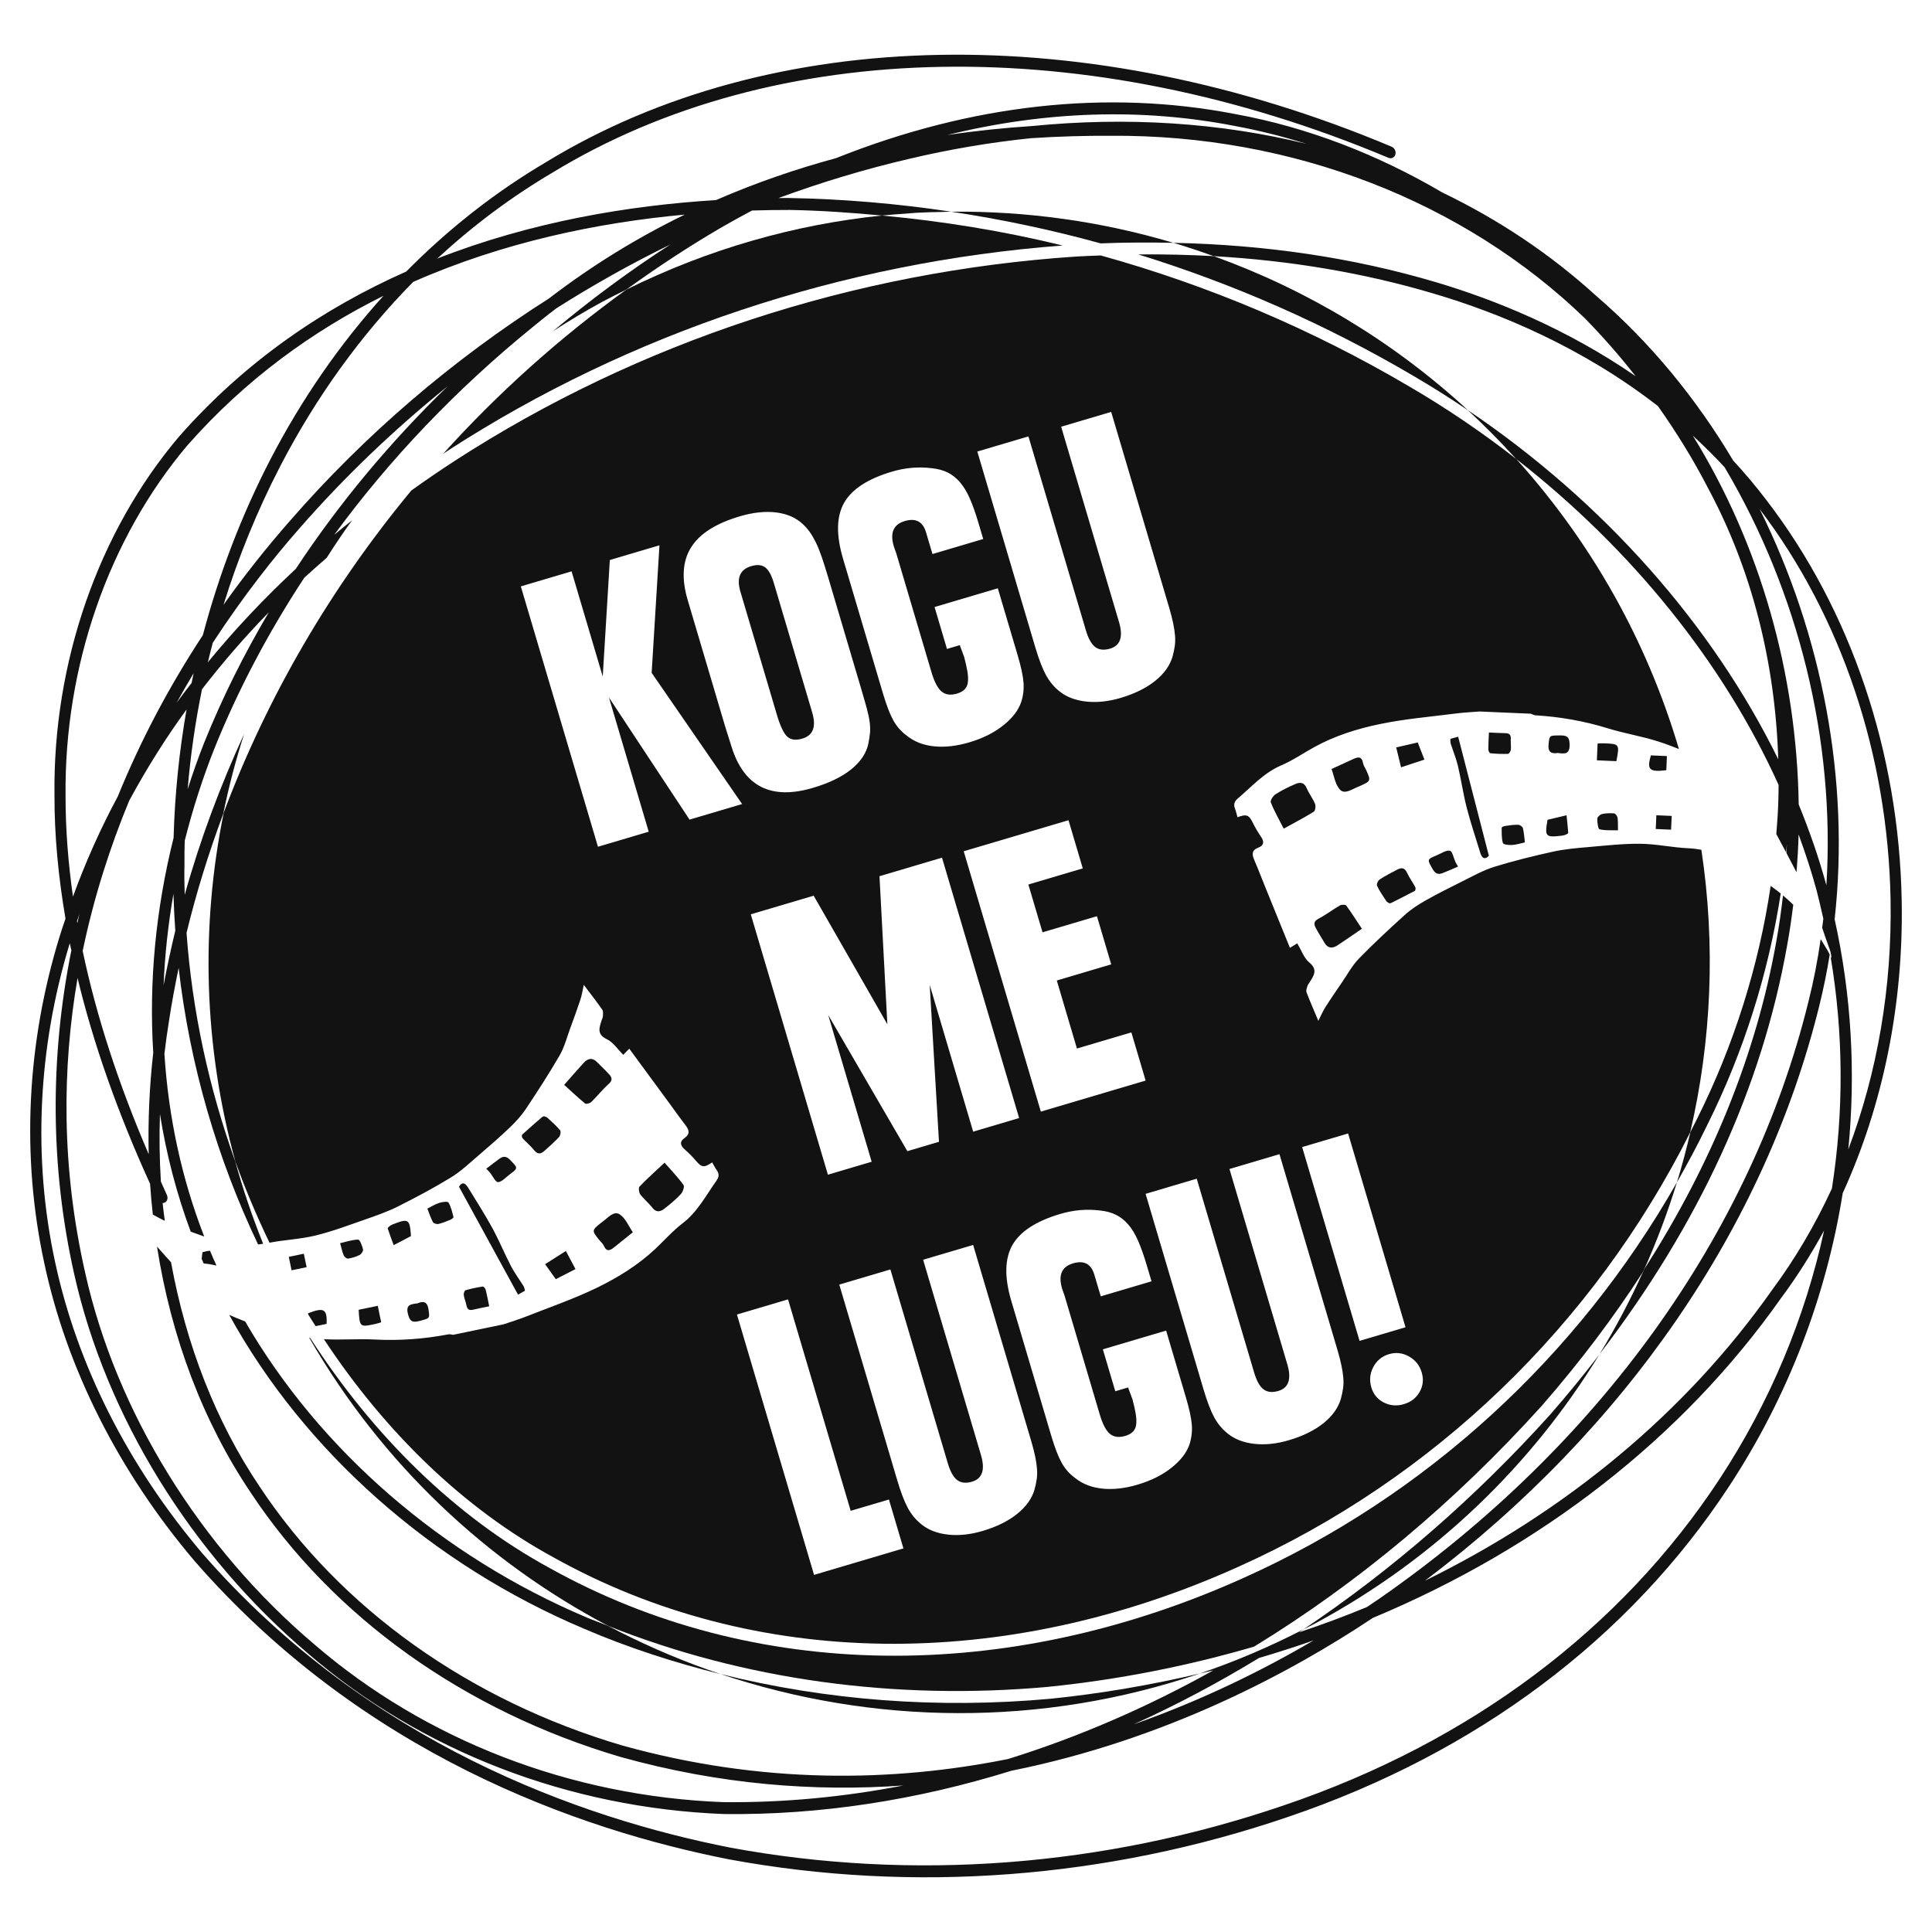 <?xml version="1.0" encoding="utf-8"?>
<!-- Generator: Adobe Illustrator 16.0.4, SVG Export Plug-In . SVG Version: 6.00 Build 0)  -->
<svg version="1.2" baseProfile="tiny" id="Layer_1" xmlns="http://www.w3.org/2000/svg" xmlns:xlink="http://www.w3.org/1999/xlink"
	 x="0px" y="0px" width="640px" height="640px" viewBox="0 0 640 640" xml:space="preserve">
<g>
	<path fill="#121212" d="M462.505,247.586c0.489,1.992,0.979,3.998,1.615,6.592c2.879-0.953,5.328-1.761,7.737-2.555
		c-0.794-2.052-1.423-3.654-2.211-5.679C467.521,246.435,465.252,246.951,462.505,247.586z"/>
	<path fill="#121212" d="M466.072,289.069c-0.787-1.728-1.887-1.701-3.263-0.973c-1.953,1.033-3.945,2.025-5.792,3.243
		c-0.543,0.357-1.093,1.602-0.86,2.079c0.84,1.774,1.979,3.409,3.064,5.063c0.238,0.357,0.734,0.55,1.013,0.755
		c0.317-0.06,0.496-0.06,0.629-0.126c2.614-1.317,5.235-2.621,7.811-4.004c0.225-0.126,0.338-0.907,0.172-1.211
		C467.972,292.259,466.854,290.743,466.072,289.069z"/>
	<path fill="#121212" d="M451.517,252.769c-0.437-2.416-1.773-1.999-3.336-1.277c-2.138,0.993-4.289,1.966-7.096,3.25
		c0.834,2.217,1.191,5.103,2.787,6.831c1.568,1.688,3.997-0.139,5.97-0.927c0.298-0.119,0.583-0.245,0.881-0.377
		c3.336-1.509,3.402-1.675,1.966-4.898C452.305,254.497,451.683,253.676,451.517,252.769z"/>
	<path fill="#121212" d="M443.858,299.938c-2.409,1.39-4.634,3.124-7.096,4.402c-1.675,0.86-1.536,1.86-0.874,3.098
		c0.894,1.674,1.933,3.283,2.899,4.924c1.105,1.88,2.641,1.854,4.243,0.814c2.66-1.734,5.255-3.568,8.115-5.514
		c-1.728-2.602-3.369-5.209-5.189-7.685C445.698,299.62,444.401,299.626,443.858,299.938z"/>
	<path fill="#121212" d="M516.935,243.615c-3.76,0.04-3.602-0.093-3.938,2.813c-0.312,2.628,0.787,3.369,2.985,3.005
		c2.124,0.238,3.951,0.635,3.971-2.562C519.952,244.455,519.43,243.588,516.935,243.615z"/>
	<path fill="#121212" d="M502.882,273.216c-1.417-0.033-2.84,0.192-4.25,0.391c-0.43,0.06-1.178,0.377-1.178,0.562
		c0.013,1.721-0.073,3.515,0.41,5.11c0.159,0.497,1.999,0.708,3.031,0.636c1.47-0.093,2.906-0.569,4.25-0.861
		c-0.212-1.688-0.298-3.27-0.682-4.772C504.345,273.805,503.438,273.229,502.882,273.216z"/>
	<path fill="#121212" d="M512.645,271.561c-0.986,5.613-0.715,5.924,4.859,5.255c0.456-0.06,0.92-0.218,1.35-0.397
		c0.252-0.106,0.655-0.377,0.643-0.549c-0.146-1.926-0.357-3.853-0.557-5.812C516.643,270.608,514.664,271.078,512.645,271.561z"/>
	<path fill="#121212" d="M435.617,266.279c-0.748-1.82-2.012-3.422-2.779-5.236c-0.828-1.933-2.218-1.979-3.7-1.337
		c-2.258,0.973-4.488,2.052-6.554,3.375c-0.827,0.53-1.859,2.079-1.615,2.708c1.079,2.793,2.595,5.408,4.276,8.711
		c3.681-2.039,6.904-3.707,9.969-5.62C435.724,268.562,435.915,267,435.617,266.279z"/>
	<path fill="#121212" d="M480.463,244.753c0.032,0.609-0.04,1.105,0.092,1.542c0.788,2.482,1.808,4.912,2.403,7.427
		c1.085,4.614,1.747,9.327,2.933,13.914c1.304,5.044,2.979,9.988,4.507,14.973c0.603,1.939,1.629,2.118,2.813,0.88
		c-3.429-13.285-6.805-26.364-10.181-39.444C481.893,244.363,481.29,244.521,480.463,244.753z"/>
	<path fill="#121212" d="M500.485,248.354c0.119-1.178-0.093-2.396-0.02-3.587c0.086-1.384-0.523-1.893-1.84-1.9
		c-1.688-0.013-3.376-0.132-5.396-0.218c-0.086,2.072-0.211,3.846-0.205,5.613c0,0.437,0.397,1.238,0.662,1.264
		c1.946,0.179,3.905,0.271,5.858,0.206C499.883,249.718,500.439,248.864,500.485,248.354z"/>
	<path fill="#121212" d="M480.304,281.808c-1.298-0.238-2.866,0.894-4.31,1.496c-3.369,1.403-3.263,1.357-1.37,4.667
		c0.848,1.483,1.834,1.807,3.244,1.258c1.694-0.649,3.342-1.403,5.13-2.171c-0.352-0.609-0.649-1.046-0.867-1.516
		C481.515,284.23,481.118,281.959,480.304,281.808z"/>
	<path fill="#121212" d="M256.345,193.137c-0.768-2.595-1.721-4.329-2.853-5.183c-1.145-0.854-2.681-0.993-4.633-0.417
		c-3.733,1.105-4.931,3.932-3.581,8.486l12.054,40.681c1.105,3.74,2.237,6.163,3.409,7.274c1.172,1.112,2.853,1.344,5.044,0.695
		c3.574-1.059,4.66-3.945,3.27-8.658L256.345,193.137z"/>
	<path fill="#121212" d="M502.2,151.985l0.006,0.007c-0.351-0.384-0.708-0.755-1.052-1.132c-1.86-2.039-3.753-4.038-5.673-5.997
		c-0.231-0.238-0.464-0.47-0.695-0.702C497.302,146.71,499.777,149.311,502.2,151.985z"/>
	<path fill="#121212" d="M585.161,165.681c-3.534-4.653-7.228-9.016-11.04-13.146c-12.232-20.552-27.424-39.086-45.256-54.436
		c-15.268-13.92-32.483-25.385-51.104-34.347C456.282,51.129,433.108,42.16,409.3,37.804c-42.654-8.3-87.709-3.237-132.369,14.589
		c-13.093,3.542-26.43,8.095-39.748,13.887c-28.854,1.78-61.031,7.135-92.333,19.368c11.769-10.869,24.504-20.407,38.06-28.403
		c73.799-45.05,177.335-46.891,277.033-4.964c0.979,0.404,2.025-0.106,2.297-1.112c0.277-1.039-0.292-2.178-1.271-2.582
		C360.231,6.218,255.498,8.144,180.852,53.73c-16.76,9.876-32.275,22.062-46.288,36.227c-27.079,12.007-53.125,29.501-75.286,54.701
		c-26.742,31.567-41.768,74.87-41.231,118.749c-0.046,13.185,1.257,26.874,3.647,40.919c-0.642,1.913-1.317,3.813-1.893,5.726
		c-11.009,35.665-12.77,73.116-5.143,108.323c7.42,34.91,24.643,69.059,49.783,98.712c55.621,63.836,126.969,89.002,177.078,98.852
		c61.088,11.292,125.154,6.42,185.157-14.06c62.433-21.161,112.96-59.036,146.108-109.515c19.527-29.76,32.196-62.928,37.637-97.104
		c13.338-29.19,20.169-62.472,19.54-96.904C629.066,249.228,613.147,202.119,585.161,165.681z M571.288,154.772
		c24.478,41.244,36.736,90.676,33.725,138.5c-2.442-9.009-5.567-17.945-9.168-26.788c-0.642-43.342-12.788-86.129-35.082-122.17
		C564.338,147.61,567.879,151.072,571.288,154.772z M409.041,41.729c7.977,1.47,15.894,3.455,23.704,5.917
		c-28.489-6.99-59.195-9.035-91.001-5.884c-8.949,0.583-18.309,1.542-27.958,2.959C346.113,36.772,378.229,35.706,409.041,41.729z
		 M136.88,93.379c30.011-13.225,61.287-19.652,89.95-22.287c-15.259,7.42-30.357,16.555-44.966,27.768
		c-31.785,20.222-60.883,45.023-85.844,73.711c-7.917,9.016-15.244,18.289-21.976,27.768c4.945-15.906,11.213-31.302,18.825-45.977
		C104.771,131.399,119.664,110.867,136.88,93.379z M57.503,277.551c-5.937,23.77-8.201,47.836-6.738,71.169
		c-1.284,11.279-1.754,22.519-1.509,33.626c-10.028-23.287-17.329-45.778-21.87-67.331c3.72-17.852,9.095-34.519,15.41-49.776
		c5.805-10.717,12.133-20.804,19.003-30.21C59.343,249.022,57.9,263.254,57.503,277.551z M58.066,308.317
		c-1.437,5.977-2.741,11.994-3.873,18.063c0.397-10.048,1.516-20.162,3.264-30.283C57.569,300.169,57.788,304.247,58.066,308.317z
		 M58.522,232.779c1.84-3.336,3.733-6.619,5.613-9.744c-0.212,1.072-0.457,2.138-0.662,3.21
		C61.792,228.417,60.111,230.575,58.522,232.779z M66.916,228.324c7.043-9.121,14.483-17.646,22.135-25.503
		c-8.281,14.013-15.482,28.436-21.426,43.236c-2.032,5.097-3.8,10.213-5.461,15.383C63.09,250.293,64.691,239.239,66.916,228.324z
		 M68.849,219.408c0.516-2.158,1.059-4.296,1.622-6.447c10.425-15.985,20.599-28.668,28.35-37.498
		c15.045-17.276,31.646-33.122,49.405-47.453c-19.209,18.653-36.055,38.934-50.246,60.439
		C87.389,198.313,77.646,208.652,68.849,219.408z M62.09,147.518c19.295-21.903,41.588-37.928,64.934-49.525
		c-14.43,15.965-27.046,34.148-37.432,54.158c-9.538,18.421-17.038,38.007-22.393,58.249
		c-11.312,17.223-20.718,35.108-28.158,53.384c-5.805,10.803-10.736,21.883-14.873,33.242c-1.602-11.352-2.462-22.439-2.449-33.195
		C21.224,220.818,35.971,178.422,62.09,147.518z M26.34,302.691c-0.245,1.013-0.496,2.059-0.728,3.084
		c-0.04-0.192-0.073-0.404-0.112-0.602C25.771,304.353,26.036,303.512,26.34,302.691z M569.692,489.835
		c-32.752,49.876-82.677,87.308-144.454,108.23c-59.526,20.341-122.969,25.173-183.409,13.967
		c-49.513-9.757-119.994-34.565-174.794-97.461c-24.656-29.065-41.509-62.479-48.816-96.646
		c-7.389-34.274-5.692-70.713,4.892-105.464c0.159,0.774,0.364,1.562,0.53,2.343c-7.162,35.697-6.997,72.037,0.966,107.37
		c10.511,46.943,38.735,92.748,77.484,125.619c37.445,32.281,86.367,51.146,137.694,53.132c31.772,0.377,63.829-4.574,95.262-14.344
		c50.987-10.227,92.582-32.533,119.721-50.63c55.568-23.193,102.562-59.546,135.247-105.96c5.242-7.05,9.981-14.542,14.244-22.38
		C597.963,436.524,586.359,464.438,569.692,489.835z M375.528,571.218c14.086-6.367,27.966-13.728,41.549-22.002
		c6.109-1.801,12.133-3.72,18.084-5.818C418.554,553.154,398.431,563.149,375.528,571.218z M606.839,393.718
		c-5.526,11.98-12.152,23.293-19.851,33.652c-28.562,40.562-68.181,73.32-114.938,96.256
		c66.446-50.146,112.569-117.245,130.612-190.44c1.391-5.587,2.529-11.253,3.456-16.945c-0.238-0.536-0.49-1.065-0.802-1.555
		c-0.741-1.185-1.462-2.39-2.19-3.588c-1,6.963-2.33,13.868-4.051,20.678c-18.938,76.994-69.429,147.257-142.098,197.762
		c-1.344,0.927-2.727,1.873-4.137,2.8c-7.348,3.064-14.86,5.818-22.492,8.399c0.496-0.331,0.979-0.682,1.47-1.006
		c-11.227,5.799-22.69,10.677-34.32,14.622c1.462-0.345,2.952-0.648,4.428-1.013c-22.095,12.318-44.858,22.161-67.973,29.355
		c-38.065,7.639-81.368,8.46-127.869-4.494c-50.689-14.959-93.297-45.361-120.006-85.639c-14.589-21.618-24.444-47.122-29.422-74.42
		c-1.562-1.721-3.098-3.455-4.646-5.189c4.693,30.012,15.231,58.063,31.156,81.661c27.271,41.138,70.713,72.162,122.356,87.387
		c33.084,9.233,64.559,11.557,93.729,9.465c-19.891,3.853-39.907,5.739-59.797,5.514c-50.466-1.945-98.462-20.506-135.258-52.205
		c-38.054-32.216-65.722-77.113-75.975-123.13c-7.963-35.115-7.625-67.939-2.528-97.666c5.262,21.869,13.305,44.633,24.021,68.171
		c0.218,3.415,0.542,6.805,0.914,10.187c1.304,0.735,2.621,1.443,3.965,2.085c-0.238-1.966-0.536-3.912-0.722-5.891
		c0.212-0.007,0.437-0.033,0.649-0.133c0.907-0.403,1.224-1.549,0.754-2.548c-0.688-1.503-1.304-2.952-1.979-4.429
		c-0.457-7.406-0.563-14.88-0.311-22.393c2.131,13.397,5.533,26.457,10.193,38.974c1.489,0.55,2.979,1.093,4.475,1.615
		c-7.434-19.069-11.849-39.483-13.186-60.513c0.417-3.574,0.907-7.155,1.489-10.723c0.887-5.938,2.006-11.855,3.224-17.753
		c3.654,32.057,12.795,63.267,26.312,91.616c0.556-0.06,1.119-0.139,1.681-0.231c-3.654-9.056-6.745-18.223-9.3-27.463
		c-8.631-24.067-14.218-49.598-16.078-75.539c3.256-13.351,7.334-26.503,12.153-39.397c1.807-8.942,4.13-17.759,6.91-26.45
		c-7.93,17.243-14.582,35.036-19.666,53.245c-0.125-3.336-0.159-6.685-0.086-10.054c-0.026-2.615,0.02-5.243,0.086-7.864
		c2.602-10.26,5.832-20.473,9.83-30.534c7.864-19.54,17.885-38.491,29.767-56.561c2.469-2.297,4.951-4.441,7.44-6.626
		c2.661-4.196,5.454-8.34,8.386-12.384c-1.946,1.575-3.971,3.137-5.878,4.752c18.342-25.047,40.41-48.227,65.702-68.773
		c2.582-2.138,5.163-4.183,7.791-6.189c12.226-7.764,24.848-14.84,37.822-21.175c-13.609,8.784-26.543,18.395-38.841,28.688
		c5.335-3.415,10.763-6.711,16.429-9.776c2.582-1.39,5.176-2.647,7.784-3.945l0,0c-0.112,0.053-0.218,0.112-0.331,0.166
		c0.112-0.06,0.231-0.119,0.351-0.179c10.061-7.281,20.488-14.159,31.324-20.493c3.429-1.979,6.897-3.892,10.359-5.726
		c4.309-0.126,8.532-0.199,12.629-0.186c10.154,0.186,20.274,0.9,30.382,1.847c2.535-0.265,5.077-0.424,7.612-0.603
		c1.337-0.099,2.667-0.238,4.005-0.318c2.853-0.152,5.699-0.218,8.539-0.271c0.927-0.02,1.86-0.073,2.787-0.079
		c-0.02-0.007-0.04-0.007-0.06-0.013c-17.759-2.667-35.677-4.203-53.628-4.521c-1.146,0-2.317,0.013-3.489,0.007
		c14.159-5.203,28.608-9.565,43.257-12.974c13.602-3.217,27.077-5.481,40.362-6.845c9.312-0.609,18.183-0.847,26.463-0.801
		c60.268-0.43,116.941,21.797,157.011,60.44c5.931,6.076,11.557,12.47,16.812,19.189c-22.972-15.827-46.88-25.411-66.148-31.13
		c-27.219-8.089-56.362-12.398-86.937-13.04c4.468,1.337,8.902,2.827,13.312,4.408c0.006,0,0.02,0,0.026,0
		c0.006,0,0.02,0.007,0.026,0.014c25.517,1.449,49.948,5.58,72.982,12.438c21.526,6.367,48.923,17.626,74.139,37.22
		c6.156,8.704,11.795,17.825,16.707,27.37c14.271,26.636,22.167,57.368,23.153,89.637c-21.83-44.547-57.904-85.367-102.812-115.65
		c2.403,2.218,4.753,4.501,7.069,6.818c0.729,0.715,1.443,1.443,2.158,2.171c1.92,1.966,3.812,3.958,5.673,5.997
		c0.364,0.397,0.748,0.774,1.111,1.171c-0.02-0.013-0.039-0.026-0.06-0.04c0.014,0.013,0.027,0.033,0.047,0.046
		c-0.02-0.02-0.033-0.033-0.053-0.053c-11.246-8.757-23.141-16.859-35.625-24.114c-32.183-18.931-66.489-33.414-101.922-43.243
		c-2.661,0.119-5.269,0.166-7.977,0.344c-73.908,4.892-145.112,28.271-205.916,67.615c-4.706,3.038-9.564,6.361-14.516,9.909
		C109.649,194.6,88.547,230.721,74.13,269.158c-7.705,37.716-6.731,77.345,3.879,115.736c3.303,9.168,7.096,18.09,11.266,26.768
		c4.984-0.959,10.127-1.158,15.045-2.336c5.566-1.337,10.975-3.383,16.396-5.269c3.747-1.305,7.526-2.608,11.054-4.376
		c5.997-3.005,11.941-6.169,17.66-9.664c3.256-1.992,6.083-4.706,9.008-7.201c3.542-3.032,7.069-6.09,10.432-9.307
		c1.972-1.887,3.865-3.958,5.375-6.223c3.873-5.812,7.672-11.689,11.173-17.732c1.556-2.694,2.343-5.838,3.429-8.797
		c1.178-3.197,2.356-6.4,3.422-9.638c0.49-1.489,0.708-3.071,1.112-4.871c2.165,2.865,4.223,5.493,6.129,8.221
		c0.371,0.522,0.231,1.456,0.205,2.19c-0.02,0.457-0.291,0.9-0.43,1.357c-0.748,2.429-1.668,4.613,1.748,6.235
		c2.085,0.986,3.541,3.296,5.434,5.17c0.556-0.563,1.231-1.258,1.986-2.032c4.342,5.91,8.764,11.921,13.179,17.938
		c1.782,2.43,3.517,4.905,5.363,7.288c1.245,1.608,1.781,2.979-0.278,4.408c-1.648,1.151-1.377,2.416,0.053,3.687
		c1.304,1.158,2.568,2.39,3.693,3.727c1.946,2.311,2.767,2.476,5.455,0.616c0.497,0.86,0.927,1.767,1.502,2.568
		c0.894,1.23,0.761,2.31-0.099,3.515c-3.482,4.885-6.222,10.286-11.18,14.085c-3.31,2.535-6.111,5.732-9.169,8.599
		c-5.706,5.328-12.338,9.413-19.262,12.775c-7.619,3.693-15.688,6.467-23.591,9.584c-2.403,0.947-4.885,1.688-7.334,2.529
		c-5.561,1.158-11.121,2.31-16.681,3.468c-0.516-0.06-1.052-0.245-1.542-0.158c-8.029,1.522-16.091,2.145-24.279,1.721
		c-5.653-0.298-11.339,0.205-16.985-0.119c20.301,30.786,46.348,56.15,76.26,72.388c66.346,36.954,148.938,38.033,226.634,3.024
		c64.689-29.005,117.633-80.013,149.709-143.921c7.069-30.382,8.446-62.154,3.7-93.615c-1.41-0.251-2.84-0.437-4.322-0.503
		c-5.289-0.231-10.544-1.417-15.819-1.482c-5.726-0.066-11.472,0.583-17.19,1.085c-3.948,0.337-7.933,0.675-11.785,1.522
		c-6.566,1.443-13.093,3.051-19.5,5.03c-3.647,1.132-7.057,3.071-10.505,4.772c-4.17,2.065-8.34,4.164-12.397,6.46
		c-2.37,1.344-4.72,2.886-6.738,4.713c-5.177,4.68-10.307,9.446-15.179,14.443c-2.171,2.231-3.706,5.083-5.487,7.685
		c-1.926,2.813-3.852,5.62-5.679,8.506c-0.841,1.323-1.449,2.8-2.277,4.448c-1.39-3.316-2.74-6.361-3.925-9.473
		c-0.226-0.603,0.132-1.469,0.344-2.171c0.133-0.443,0.503-0.801,0.748-1.211c1.317-2.178,2.747-4.064-0.165-6.48
		c-1.774-1.463-2.621-4.058-3.998-6.341c-0.676,0.411-1.503,0.92-2.423,1.483c-2.76-6.798-5.566-13.708-8.373-20.625
		c-1.132-2.793-2.204-5.62-3.402-8.387c-0.814-1.86-1-3.323,1.351-4.203c1.873-0.708,1.926-1.999,0.847-3.587
		c-0.979-1.443-1.899-2.946-2.661-4.514c-1.316-2.721-2.078-3.085-5.136-1.939c-0.271-0.96-0.464-1.939-0.828-2.853
		c-0.562-1.417-0.172-2.429,0.96-3.389c4.574-3.879,8.559-8.439,14.305-10.915c3.825-1.635,7.32-4.051,10.987-6.076
		c6.845-3.767,14.277-6.096,21.811-7.652c8.294-1.714,16.8-2.423,25.226-3.501c2.562-0.331,5.149-0.437,7.725-0.649
		c5.68,0.238,11.352,0.49,17.031,0.735c0.483,0.179,0.953,0.49,1.449,0.523c8.155,0.497,16.128,1.88,23.965,4.302
		c5.508,1.708,11.272,2.615,16.767,4.375c2.304,0.741,4.58,1.589,6.838,2.496c-4.786-16.125-11.233-32.017-19.533-47.407
		c-9.678-17.938-21.284-34.162-34.337-48.658c38.229,29.826,68.604,67.509,86.887,107.959c0,2.224-0.06,4.468-0.14,6.712
		c-0.119,3.184-0.37,6.374-0.615,9.564c1.072,1.999,2.138,4.005,3.21,6.004c0.086-0.927,0.226-1.854,0.312-2.78
		c-0.047,1.013-0.126,2.025-0.179,3.038c1.139,2.125,2.237,4.263,3.355,6.395c0.318-4.17,0.576-8.347,0.682-12.524
		c2.225,6.123,4.283,12.292,5.951,18.488c0.827,3.137,1.529,6.294,2.244,9.439c-0.113,1-0.259,1.992-0.385,2.992
		c0.688,2.019,1.364,4.051,2.099,6.043c0.477,1.291,0.979,2.568,0.946,4.044c-0.092-0.192-0.179-0.384-0.265-0.582
		C610.712,342.359,610.817,368.32,606.839,393.718z M303.123,70.523c0.159-0.006,0.324-0.026,0.483-0.04
		C303.447,70.497,303.282,70.517,303.123,70.523z M303.771,70.477c2.827-0.159,5.653-0.212,8.479-0.271
		C309.424,70.265,306.598,70.324,303.771,70.477z M450.372,444.183l-19.018-64.199l15.225-4.508l19.017,64.199L450.372,444.183z
		 M466.741,449.339c2.118,1.185,3.527,2.952,4.223,5.309c0.675,2.277,0.45,4.415-0.682,6.428c-1.125,2.012-2.866,3.369-5.223,4.063
		c-2.35,0.702-4.574,0.517-6.652-0.542c-2.085-1.06-3.462-2.728-4.137-5.005c-0.695-2.356-0.477-4.606,0.655-6.751
		s2.873-3.568,5.229-4.27C462.425,447.902,464.623,448.154,466.741,449.339z M443.005,447.029c0.596,2.031,1.052,3.792,1.363,5.295
		c0.317,1.496,0.522,2.866,0.622,4.104c0.105,1.245,0.073,2.416-0.086,3.509c-0.159,1.105-0.41,2.276-0.748,3.515
		c-0.887,2.979-2.813,5.652-5.771,8.022c-2.966,2.369-6.766,4.236-11.392,5.606c-4.064,1.205-7.871,1.608-11.432,1.218
		c-3.568-0.391-6.5-1.516-8.823-3.369c-1.847-1.47-3.356-3.283-4.521-5.441c-1.171-2.15-2.343-5.216-3.521-9.2l-19.202-64.809
		l16.938-5.018l18.547,62.618l0.471,1.582c0.813,2.767,1.853,4.62,3.104,5.573c1.257,0.953,2.898,1.125,4.931,0.529
		c3.409-1.013,4.396-3.951,2.952-8.83l-19.162-64.683l16.567-4.911L443.005,447.029z M214.894,275.513l-16.812,4.984l-25.55-86.248
		l16.813-4.984l10.319,34.843l2.35-38.596l16.442-4.872l-2.588,42.244l29.967,43.468l-17.415,5.156l-26.697-40.456L214.894,275.513z
		 M370.684,206.044l-19.163-64.689l16.574-4.905l19.163,64.683c0.596,2.032,1.053,3.799,1.363,5.295
		c0.312,1.496,0.517,2.866,0.622,4.11c0.1,1.238,0.066,2.41-0.086,3.508c-0.165,1.099-0.41,2.271-0.748,3.508
		c-0.887,2.979-2.812,5.653-5.778,8.022s-6.758,4.236-11.385,5.613c-4.064,1.198-7.877,1.602-11.438,1.211
		c-3.561-0.391-6.5-1.509-8.816-3.369c-1.847-1.47-3.355-3.283-4.521-5.435c-1.172-2.158-2.344-5.222-3.528-9.207l-19.195-64.809
		l16.932-5.017l18.554,62.617l0.463,1.582c0.821,2.767,1.854,4.62,3.111,5.573c1.251,0.953,2.899,1.132,4.925,0.53
		C371.146,213.855,372.126,210.916,370.684,206.044z M311.046,378.235l-10.471,3.104l-26.219-45.109l14.396,48.611l-14.496,4.296
		l-25.55-86.255l20.831-6.169l24.412,42.595l-2.608-49.055l20.711-6.136l25.548,86.254l-15.223,4.508l-14.396-48.604
		L311.046,378.235z M319.241,281.993l34.716-10.286l4.726,15.959l-18.024,5.341l4.693,15.833l18.024-5.335l4.732,15.953
		l-18.03,5.341l6.672,22.538l18.03-5.341l4.727,15.958l-34.718,10.287L319.241,281.993z M324.117,173.193l1.589,5.361l-16.811,4.978
		l-2.131-7.182c-1.059-3.574-3.416-4.825-7.069-3.74c-3.733,1.105-4.938,3.898-3.614,8.373l0.847,2.403l11.643,39.312
		c0.94,3.177,2.052,5.302,3.35,6.381c1.291,1.079,2.992,1.304,5.104,0.682c1.866-0.556,3.005-1.536,3.429-2.959
		c0.417-1.416,0.278-3.621-0.437-6.612l-0.609-2.496l-0.033-0.125c-0.053-0.166-0.146-0.424-0.298-0.781s-0.271-0.702-0.371-1.026
		l-0.596-1.556l-0.146-0.497l-4.263,1.265l-4.117-13.887l20.955-6.208l6.572,22.174c1.126,3.819,1.774,6.825,1.939,9.029
		c0.173,2.204-0.086,4.375-0.78,6.526c-0.953,2.753-2.946,5.335-5.991,7.738c-3.044,2.403-6.751,4.256-11.138,5.554
		c-4.223,1.251-8.109,1.694-11.663,1.337c-3.555-0.364-6.54-1.509-8.969-3.442c-1.913-1.377-3.436-3.091-4.574-5.137
		c-1.132-2.052-2.277-5.024-3.436-8.922l-13.245-44.706c-2.303-7.797-2.191-13.953,0.364-18.461
		c2.548-4.508,7.844-7.956,15.886-10.339c4.388-1.297,8.777-1.674,13.185-1.125c1.999,0.205,3.753,0.682,5.256,1.423
		c1.502,0.748,2.859,1.827,4.071,3.236c1.211,1.41,2.297,3.204,3.256,5.395C322.232,167.349,323.179,170.029,324.117,173.193z
		 M285.132,227.676c0.841,2.846,1.509,5.163,1.999,6.963c0.483,1.8,0.808,3.336,0.966,4.614c0.159,1.277,0.192,2.442,0.106,3.481
		c-0.092,1.046-0.278,2.271-0.569,3.68c-0.668,3.111-2.548,5.924-5.646,8.433c-3.104,2.508-7.334,4.554-12.695,6.143
		c-13.808,4.09-22.777-0.404-26.92-13.49l-2.211-7.029l-12.345-41.661c-2.092-7.069-1.741-12.875,1.072-17.415
		c2.807-4.541,8.188-7.989,16.145-10.346c4.388-1.304,8.386-1.734,12.007-1.304c3.614,0.43,6.58,1.714,8.89,3.859
		c0.86,0.808,1.628,1.681,2.31,2.628c0.675,0.946,1.351,2.098,2.012,3.442c0.662,1.35,1.311,2.952,1.946,4.792
		c0.635,1.847,1.35,4.104,2.145,6.785L285.132,227.676z M261.051,430.435l20.751,70.044l12.669-3.746l4.799,16.197l-29.601,8.771
		l-25.55-86.248L261.051,430.435z M297.225,490.352l-19.202-64.815l16.932-5.011l18.547,62.611l0.47,1.589
		c0.821,2.76,1.854,4.62,3.111,5.566c1.251,0.96,2.893,1.132,4.925,0.529c3.407-1.013,4.394-3.951,2.95-8.823l-19.161-64.689
		l16.568-4.904l19.16,64.688c0.603,2.026,1.06,3.793,1.37,5.289c0.312,1.496,0.517,2.866,0.616,4.11
		c0.105,1.238,0.072,2.409-0.08,3.509c-0.165,1.099-0.41,2.271-0.754,3.508c-0.881,2.979-2.807,5.652-5.772,8.022
		c-2.965,2.37-6.758,4.243-11.392,5.613c-4.062,1.204-7.868,1.608-11.429,1.218c-3.562-0.391-6.5-1.516-8.817-3.376
		c-1.847-1.47-3.356-3.276-4.527-5.435C299.575,497.395,298.403,494.329,297.225,490.352z M334.999,430.918
		c-2.304-7.791-2.185-13.947,0.364-18.461c2.555-4.508,7.851-7.95,15.886-10.333c4.389-1.304,8.784-1.675,13.186-1.125
		c2.006,0.205,3.753,0.675,5.256,1.423s2.859,1.827,4.077,3.237c1.212,1.403,2.29,3.203,3.25,5.395
		c0.96,2.19,1.906,4.865,2.847,8.035l1.589,5.362l-16.813,4.978l-2.131-7.188c-1.06-3.574-3.416-4.819-7.062-3.733
		c-3.74,1.105-4.945,3.898-3.614,8.373l0.841,2.403l11.643,39.311c0.94,3.178,2.059,5.303,3.35,6.381
		c1.291,1.079,2.992,1.305,5.104,0.683c1.866-0.557,3.012-1.543,3.436-2.959c0.417-1.417,0.271-3.621-0.438-6.619l-0.608-2.489
		l-0.04-0.126c-0.046-0.165-0.146-0.423-0.298-0.78s-0.271-0.702-0.371-1.026l-0.589-1.562l-0.146-0.489l-4.263,1.264l-4.117-13.887
		l20.956-6.209l6.566,22.168c1.132,3.819,1.774,6.831,1.946,9.035c0.165,2.204-0.093,4.375-0.781,6.526
		c-0.953,2.754-2.952,5.335-5.997,7.738c-3.038,2.402-6.751,4.249-11.14,5.553c-4.224,1.252-8.108,1.695-11.663,1.331
		c-3.548-0.357-6.54-1.51-8.969-3.436c-1.907-1.377-3.436-3.091-4.574-5.137c-1.132-2.052-2.277-5.023-3.436-8.922L334.999,430.918z
		 M607.746,304.511c5.09-46.017-4.098-94.145-24.835-135.865c27.079,35.598,42.495,81.482,43.362,129.352
		c0.516,29.025-4.355,57.216-13.993,82.739C614.756,355.387,613.326,329.657,607.746,304.511z"/>
	<path fill="#121212" d="M493.966,143.334c0.271,0.271,0.543,0.549,0.82,0.828C494.509,143.883,494.237,143.605,493.966,143.334z"/>
	<path fill="#121212" d="M146.776,150.351c0.602-0.397,1.185-0.821,1.807-1.218c60.168-38.901,130.406-62.28,203.421-67.807
		c-19.679-4.819-39.707-8.056-59.869-9.929c-28.741,2.958-57.395,11.034-84.694,24.557c-0.006,0.006-0.013,0.006-0.02,0.013
		c0.007,0,0.014-0.007,0.02-0.007C185.214,112.032,164.86,130.288,146.776,150.351z"/>
	<path fill="#121212" d="M590.636,296.628c-0.569,5.09-1.291,10.167-2.211,15.224c-6.646,37.412-21.394,73.685-43.674,108.456
		c-0.053,0.112-0.112,0.225-0.158,0.344c-0.08,0.172-0.152,0.351-0.232,0.529c-0.02,0.033-0.039,0.06-0.06,0.086
		c-4.236,9.36-9.021,18.468-14.403,27.271c32.885-42.84,53.801-88.313,62.142-135.528c0.813-4.421,1.449-8.87,1.999-13.324
		C592.933,298.627,591.801,297.607,590.636,296.628z"/>
	<path fill="#121212" d="M388.694,80.438c-23.763-7.083-48.599-10.571-73.617-10.312c16.672,2.509,33.214,6.003,49.523,10.498
		C372.729,80.293,380.758,80.273,388.694,80.438z"/>
	<path fill="#121212" d="M529.732,448.816c-5.104,6.632-10.462,13.205-16.147,19.712c-25.106,27.847-52.662,51.683-81.767,71.202
		c1.33-0.695,2.667-1.311,4.004-2.032C475.875,516.087,507.562,485.036,529.732,448.816z"/>
	<path fill="#121212" d="M468.071,124.437c6.176,3.601,12.206,7.407,18.09,11.392c2.654,2.436,5.249,4.944,7.805,7.506
		c-0.219-0.218-0.424-0.43-0.643-0.642c-2.343-2.336-4.713-4.64-7.142-6.864c0.026,0.013,0.046,0.033,0.072,0.046
		c-24.623-22.697-53.324-39.907-84.169-51.014c-0.007,0-0.014-0.007-0.021-0.007c-0.013,0-0.02-0.007-0.032-0.007
		c-8.229-0.45-16.535-0.648-24.955-0.562C408.638,94.021,439.191,107.465,468.071,124.437z"/>
	<path fill="#121212" d="M124.43,438.557c0.609-0.133,1.191-0.338,1.847-0.53c-0.391-1.859-0.748-3.574-1.138-5.46
		c-2.291,0.477-4.323,0.899-6.328,1.316C119.141,439.668,119.188,439.708,124.43,438.557z"/>
	<path fill="#121212" d="M115.309,416.932c1.311-0.219,2.647-0.603,3.819-1.205c0.576-0.291,1.257-1.33,1.132-1.847
		c-0.292-1.198-1.059-3.25-1.602-3.243c-2.045,0.033-4.077,0.755-5.99,1.185c0.51,1.808,0.721,2.992,1.198,4.058
		C114.084,416.375,114.878,417.004,115.309,416.932z"/>
	<path fill="#121212" d="M555.508,391.64c-32.868,57.832-83.16,103.974-143.567,131.066c-78.682,35.459-162.42,34.287-229.752-3.217
		c-31.322-17.012-58.513-43.799-79.47-76.312c-0.093-0.007-0.186-0.014-0.278-0.026c24.213,41.992,58.944,74.326,99.089,95.481
		c44.635,17.753,94.841,24.809,145.887,20.136c23.498-2.403,46.222-6.943,67.999-13.298c34.135-20.871,66.391-47.711,95.382-79.854
		c12.63-14.482,23.786-29.27,33.503-44.349c0.093-0.205,0.192-0.41,0.292-0.615C548.829,411.199,552.482,401.528,555.508,391.64z"/>
	<path fill="#121212" d="M565.503,372.762c12.112-24.266,20.32-50.386,24.385-76.776c-1.072-0.88-2.211-1.688-3.33-2.516
		c-3.925,26.497-12.172,52.749-24.385,77.154c-0.715,1.476-1.482,2.893-2.19,4.328c-1.305,5.62-2.787,11.2-4.481,16.721
		C559.016,385.49,562.398,379.202,565.503,372.762z"/>
	<path fill="#121212" d="M534.677,269.443c-1.33-0.113-2.714-0.073-3.998,0.225c-0.635,0.146-1.542,0.986-1.556,1.516
		c-0.013,1.231,0.232,3.409,0.762,3.535c1.992,0.47,4.137,0.271,6.096,0.324c-0.053-1.88,0.033-3.078-0.158-4.229
		C535.729,270.283,535.107,269.476,534.677,269.443z"/>
	<path fill="#121212" d="M135.12,435.193c0.589,2.344,1.311,3.059,3.727,2.423c3.634-0.966,3.508-0.794,3.125-3.7
		c-0.344-2.621-1.589-3.071-3.634-2.171C136.219,432.03,134.352,432.09,135.12,435.193z"/>
	<path fill="#121212" d="M101.574,419.765c-0.331-1.569-0.622-2.966-0.933-4.455c-1.721,0.351-3.33,0.688-4.978,1.033
		c0.338,1.582,0.636,3.038,0.927,4.461C98.357,420.433,99.972,420.096,101.574,419.765z"/>
	<path fill="#121212" d="M200.915,538.367c-2.098-0.834-4.243-1.569-6.328-2.456c-48.327-20.4-88.717-55.595-113.367-98.149
		c-0.251-0.099-0.497-0.205-0.748-0.304c-1.522-0.597-3.038-1.219-4.541-1.874c24.881,45.183,66.966,82.607,117.616,103.987
		c14.43,6.209,29.569,11.114,45.104,14.986c-11.292-3.793-22.321-8.413-32.985-13.788c1,0.49,1.992,1.013,2.999,1.503
		c-2.396-1.172-4.772-2.396-7.135-3.641c-0.126-0.053-0.258-0.1-0.384-0.146C201.066,538.446,200.994,538.406,200.915,538.367z"/>
	<path fill="#121212" d="M145.201,405.46c1.377-0.311,2.708-0.873,4.018-1.416c0.404-0.166,1.052-0.655,1.006-0.841
		c-0.437-1.661-0.788-3.415-1.655-4.852c-0.265-0.438-2.105-0.192-3.091,0.126c-1.396,0.456-2.674,1.271-3.905,1.886
		c0.616,1.576,1.092,3.092,1.833,4.462C143.639,405.255,144.658,405.586,145.201,405.46z"/>
	<path fill="#121212" d="M238.659,554.538c50.471,16.905,106.19,17.706,158.819-0.173c-16.038,3.773-32.467,6.626-49.312,8.354
		C310.576,566.161,273.496,563.242,238.659,554.538z"/>
	<path fill="#121212" d="M108.2,438.55c0.192-4.938-0.887-5.561-6.163-3.502c0.033,0.146,0.066,0.298,0.093,0.443
		c0.788,1.291,1.622,2.535,2.429,3.813C105.75,439.053,106.935,438.808,108.2,438.55z"/>
	<path fill="#121212" d="M69.246,418.745c0.808,0.126,1.615,0.317,2.456,0.496c-0.748-1.635-1.449-3.283-2.151-4.938
		c-0.648,0.046-1.449,0.225-2.482,0.51c-0.086,0.688-0.179,1.423-0.271,2.19c0.219,0.517,0.45,1.026,0.682,1.536
		C68.074,418.6,68.676,418.652,69.246,418.745z"/>
	<path fill="#121212" d="M238.612,554.524c0.02,0.007,0.033,0.007,0.046,0.014c-3.138-1.053-6.255-2.151-9.346-3.323
		C232.384,552.387,235.495,553.492,238.612,554.524z"/>
	<path fill="#121212" d="M136.146,409.465c-0.423-5.679-0.768-5.917-6.003-3.898c-0.437,0.165-0.841,0.43-1.211,0.715
		c-0.225,0.172-0.542,0.529-0.49,0.688c0.609,1.833,1.291,3.647,1.966,5.5C132.499,411.371,134.299,410.432,136.146,409.465z"/>
	<path fill="#121212" d="M216.092,400.065c1.271,1.668,2.634,1.37,3.912,0.384c1.946-1.489,3.848-3.091,5.522-4.878
		c0.668-0.715,1.291-2.476,0.9-3.019c-1.734-2.442-3.846-4.606-6.283-7.4c-3.064,2.88-5.785,5.289-8.281,7.903
		c-0.417,0.431-0.218,1.986,0.245,2.615C213.279,397.253,214.901,398.497,216.092,400.065z"/>
	<path fill="#121212" d="M551.986,255.139c0.06-1.482,0.126-2.972,0.198-4.68c-1.807-0.08-3.462-0.146-5.309-0.225
		C545.473,254.973,546.373,255.834,551.986,255.139z"/>
	<path fill="#121212" d="M180.574,418.778c1.271,1.794,2.277,3.197,3.535,4.964c1.939-0.992,4.018-2.059,6.526-3.343
		c-0.966-1.813-1.933-3.634-3.184-5.996C184.896,416.024,182.712,417.415,180.574,418.778z"/>
	<path fill="#121212" d="M173.921,427.556c-0.186-0.583-0.232-1.086-0.47-1.477c-1.376-2.218-2.958-4.315-4.15-6.612
		c-2.191-4.203-3.992-8.611-6.262-12.762c-2.496-4.567-5.335-8.956-8.049-13.411c-1.059-1.728-2.092-1.654-2.939-0.165
		c6.586,12.04,13.066,23.889,19.553,35.743C172.631,428.29,173.173,427.979,173.921,427.556z"/>
	<path fill="#121212" d="M548.491,274.619c1.761,0.073,3.402,0.146,5.077,0.218c0.072-1.622,0.139-3.098,0.205-4.554
		c-1.808-0.073-3.455-0.146-5.084-0.218C548.617,271.667,548.558,273.09,548.491,274.619z"/>
	<path fill="#121212" d="M198.942,405.209c-2.866,2.283-2.893,2.456-0.708,5.229c0.596,0.754,1.397,1.396,1.781,2.237
		c1.006,2.23,2.211,1.495,3.542,0.417c1.833-1.49,3.68-2.959,6.083-4.886c-1.357-1.945-2.403-4.659-4.375-5.943
		c-1.933-1.251-3.852,1.118-5.56,2.362C199.445,404.812,199.193,405.011,198.942,405.209z"/>
	<path fill="#121212" d="M159.928,426.179c-1.926,0.298-3.852,0.688-5.726,1.23c-0.331,0.093-0.655,1.06-0.583,1.569
		c0.179,1.172,0.682,2.297,0.907,3.475c0.258,1.357,0.966,1.701,2.25,1.391c1.642-0.404,3.303-0.702,5.282-1.112
		c-0.43-2.039-0.734-3.779-1.178-5.494C160.769,426.813,160.193,426.132,159.928,426.179z"/>
	<path fill="#121212" d="M162.292,388.423c0.914,1.118,1.86,3.224,2.681,3.17c1.324-0.086,2.562-1.568,3.813-2.502
		c2.919-2.197,2.833-2.124,0.185-4.865c-1.191-1.23-2.224-1.297-3.462-0.423c-1.476,1.046-2.893,2.184-4.435,3.362
		C161.57,387.668,161.96,388.019,162.292,388.423z"/>
	<path fill="#121212" d="M176.986,381.062c1.191,1.476,2.25,1.185,3.402,0.139c1.642-1.482,3.33-2.933,4.819-4.561
		c0.437-0.483,0.662-1.827,0.331-2.23c-1.258-1.51-2.76-2.82-4.223-4.157c-0.318-0.284-0.84-0.351-1.165-0.483
		c-0.291,0.14-0.463,0.179-0.583,0.278c-2.204,1.92-4.428,3.826-6.586,5.805c-0.186,0.172-0.106,0.96,0.132,1.212
		C174.365,378.435,175.821,379.626,176.986,381.062z"/>
	<path fill="#121212" d="M195.857,365.07c1.992-1.946,3.72-4.17,5.792-6.004c1.416-1.251,1.032-2.19,0.092-3.224
		c-1.284-1.403-2.681-2.707-4.024-4.063c-1.536-1.55-3.018-1.146-4.315,0.258c-2.151,2.33-4.217,4.746-6.514,7.334
		c2.317,2.099,4.547,4.223,6.924,6.176C194.149,365.825,195.407,365.5,195.857,365.07z"/>
	<path fill="#121212" d="M531.143,246.236c-0.622-0.02-1.238,0.04-1.92,0.066c-0.079,1.893-0.152,3.647-0.238,5.566
		c2.343,0.1,4.408,0.192,6.46,0.278C536.544,246.461,536.511,246.408,531.143,246.236z"/>
</g>
</svg>
